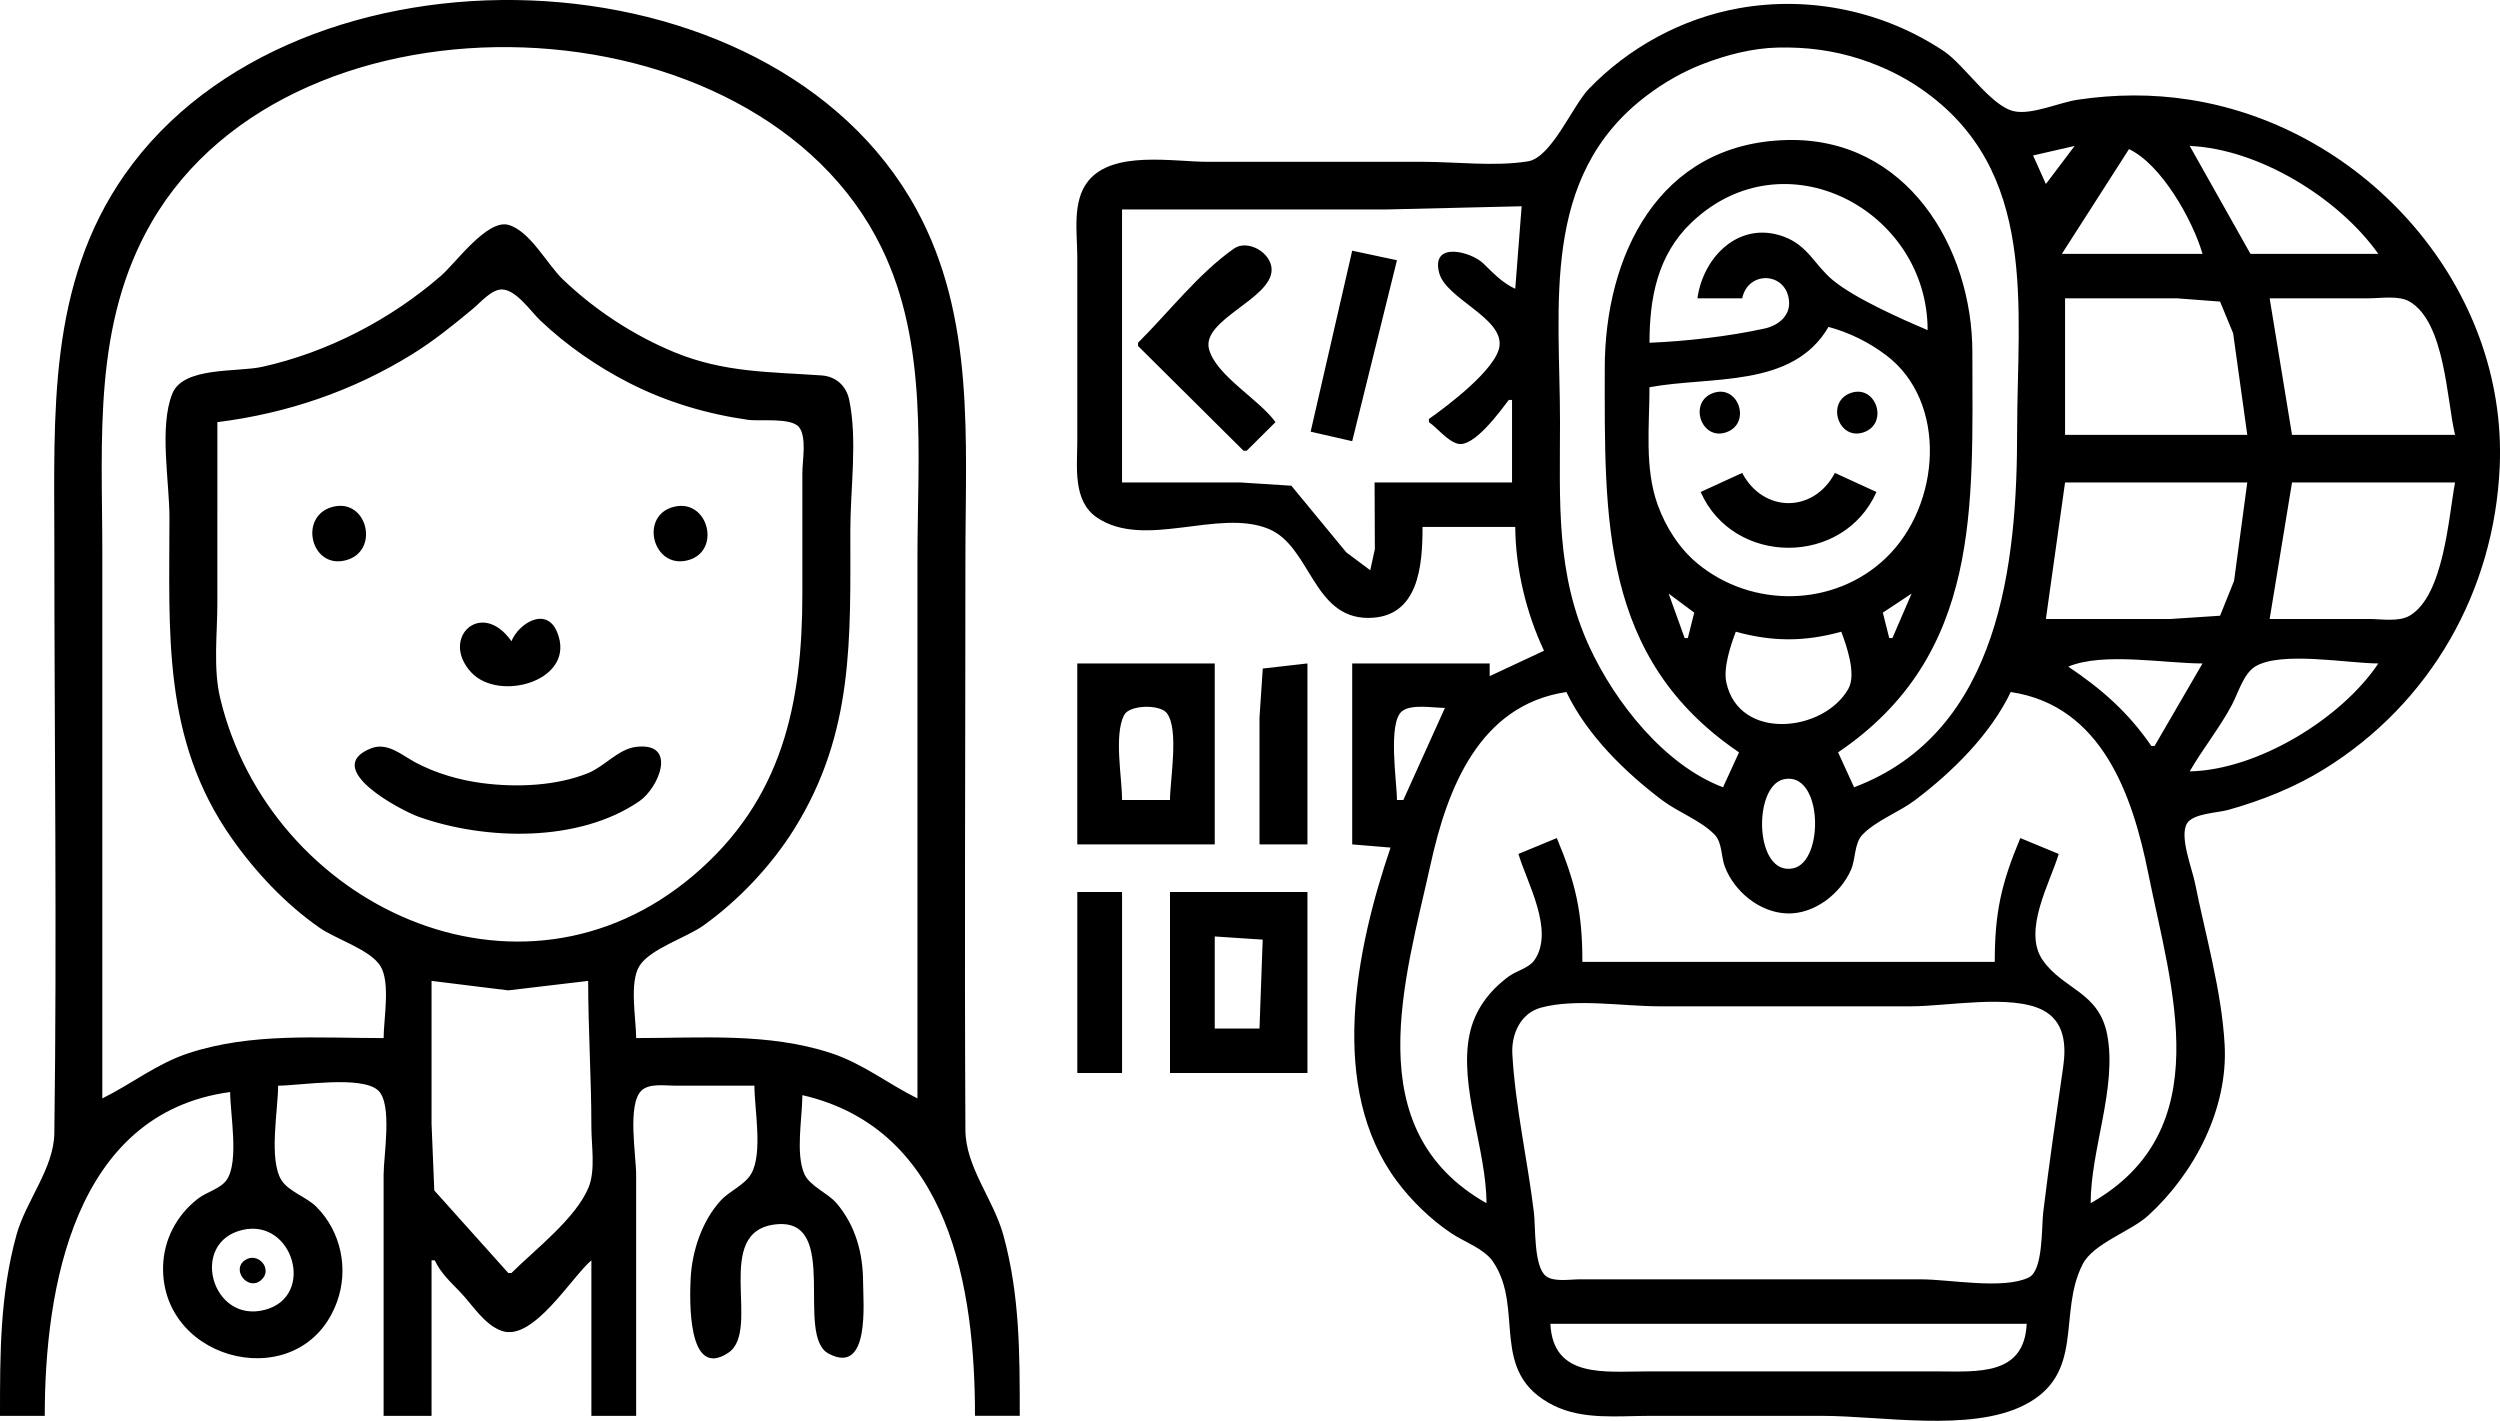 <?xml version="1.0" encoding="UTF-8" standalone="no"?>

<svg
   width="783"
   height="445"
   viewBox="0 0 207.166 117.738"
   version="1.1"
   id="svg602"
   xmlns="http://www.w3.org/2000/svg"
>
  <defs
     id="defs599" />
  <g
     id="layer1"
     transform="translate(7.93,-57.179)">
    <path
       style="stroke:none;stroke-width:0.264"
       d="m -7.93,174.507 h 3.709 c 0,-10.491 2.379,-25.09 15.364,-26.835 0,1.813 0.748,5.722 -0.272,7.256 -0.496,0.746 -1.675,1.028 -2.376,1.565 -1.782,1.366 -2.863,3.412 -2.911,5.648 -0.172,8.041 11.591,10.753 14.42,2.894 0.978,-2.717 0.317,-5.832 -1.734,-7.868 -0.808,-0.802 -2.291,-1.25 -2.882,-2.201 -1.065,-1.714 -0.272,-5.828 -0.272,-7.821 1.797,0 7.006,-0.881 8.317,0.422 1.167,1.159 0.425,5.384 0.425,6.945 v 19.995 h 3.973 v -12.891 h 0.265 c 0.5,1.064 1.297,1.786 2.109,2.631 1.023,1.065 1.992,2.711 3.454,3.221 2.579,0.898 5.732,-4.404 7.417,-5.852 v 12.891 h 3.709 v -19.995 c 0,-1.561 -0.743,-5.786 0.425,-6.945 0.643,-0.638 1.933,-0.422 2.754,-0.422 h 6.622 c 0,1.929 0.717,5.622 -0.272,7.311 -0.546,0.933 -1.788,1.409 -2.518,2.205 -1.572,1.715 -2.396,4.239 -2.498,6.531 -0.069,1.551 -0.309,8.384 3.129,6.084 2.793,-1.868 -1.424,-10.153 4.013,-10.646 5.292,-0.48 1.474,9.222 4.295,10.721 3.453,1.835 2.86,-4.255 2.857,-5.897 -0.004,-2.397 -0.61,-4.707 -2.206,-6.573 -0.726,-0.849 -2.223,-1.413 -2.667,-2.428 -0.741,-1.695 -0.16,-4.683 -0.16,-6.521 12.269,2.82 14.305,16.094 14.305,26.572 h 3.709 c 0,-5.126 0.012,-10.009 -1.365,-14.996 -0.812,-2.944 -3.122,-5.62 -3.138,-8.682 -0.083,-15.784 -2.63e-4,-31.571 -2.63e-4,-47.356 0,-9.811 0.826,-19.992 -4.055,-28.94 C 56.008,52.527 16.65,51.324 2.411,71.64 c -6.41,9.147 -5.838,19.919 -5.838,30.518 0,16.306 0.222,32.63 -0.001,48.934 -0.04,2.911 -2.36,5.601 -3.137,8.419 -1.376,4.987 -1.365,9.87 -1.365,14.996 M 109.95,100.843 h 7.682 c 0.029,3.465 0.909,7.127 2.384,10.26 l -4.503,2.105 v -1.052 h -11.391 v 14.996 l 3.179,0.263 c -2.885,8.46 -5.213,19.921 0.51,27.624 1.228,1.652 2.81,3.186 4.523,4.336 1.055,0.708 2.715,1.272 3.447,2.341 2.696,3.939 -0.438,9.205 5.03,11.929 2.431,1.211 5.313,0.862 7.947,0.862 h 14.305 c 4.883,0 12.239,1.355 16.689,-0.862 5.194,-2.588 2.786,-7.593 4.904,-11.71 0.888,-1.726 3.98,-2.705 5.427,-4.026 3.839,-3.506 6.636,-8.857 6.333,-14.182 -0.255,-4.48 -1.581,-9.026 -2.465,-13.417 -0.233,-1.157 -1.296,-3.812 -0.658,-4.884 0.505,-0.849 2.527,-0.881 3.413,-1.13 2.781,-0.782 5.488,-1.853 7.947,-3.374 8.845,-5.471 14.109,-14.776 14.559,-25.076 0.652,-14.916 -11.113,-28.124 -25.685,-30.403 -3.102,-0.485 -6.17,-0.459 -9.271,-0.003 -1.51,0.222 -3.805,1.277 -5.288,0.959 -1.919,-0.412 -4.107,-3.842 -5.838,-4.994 -4.959,-3.3 -11.084,-4.596 -16.954,-3.545 -4.73,0.847 -9.123,3.245 -12.44,6.678 -1.363,1.411 -3.101,5.699 -5.048,6.012 -2.77,0.445 -5.929,0.039 -8.737,0.039 H 92.202 c -2.923,0 -7.891,-0.971 -9.955,1.59 -1.357,1.683 -0.906,4.291 -0.906,6.303 v 15.259 c 0,2.099 -0.396,4.94 1.617,6.315 3.937,2.691 10.053,-0.766 14.231,0.947 3.491,1.432 3.655,7.381 8.258,7.38 4.233,-0.001 4.503,-4.429 4.503,-7.538 m 35.761,21.573 -1.324,-2.894 c 11.909,-8.071 11.126,-20.41 11.126,-33.149 0,-8.718 -5.466,-17.836 -15.364,-17.593 -10.704,0.263 -15.099,9.672 -15.099,18.908 0,12.378 -0.381,24.036 11.126,31.833 l -1.325,2.894 c -4.847,-1.825 -8.933,-7.032 -11.044,-11.576 -2.838,-6.109 -2.466,-12.132 -2.466,-18.679 0,-9.71 -1.656,-20.347 7.152,-27.036 1.451,-1.102 3.06,-2.027 4.768,-2.676 1.928,-0.733 4.02,-1.278 6.093,-1.329 2.37,-0.058 4.631,0.224 6.887,0.962 1.81,0.592 3.466,1.382 5.033,2.465 9.763,6.748 7.947,18.105 7.947,28.403 0,10.779 -1.357,24.891 -13.51,29.466 m -77.615,25.782 c -2.445,-1.208 -4.509,-2.88 -7.152,-3.75 -5.2,-1.71 -10.762,-1.249 -16.159,-1.249 0,-1.585 -0.586,-4.604 0.272,-5.979 0.882,-1.413 3.904,-2.353 5.291,-3.342 2.936,-2.094 5.66,-4.986 7.56,-8.043 4.944,-7.953 4.625,-15.74 4.625,-24.73 0,-3.408 0.602,-7.449 -0.091,-10.786 -0.241,-1.16 -1.088,-1.948 -2.293,-2.032 -4.288,-0.299 -8.08,-0.226 -12.185,-1.918 -3.398,-1.4 -6.625,-3.517 -9.27,-6.058 -1.287,-1.236 -2.717,-4.016 -4.505,-4.501 -1.757,-0.477 -4.356,3.159 -5.562,4.208 -4.187,3.64 -9.393,6.349 -14.834,7.559 -2.053,0.456 -6.543,-0.034 -7.445,2.221 -1.102,2.754 -0.237,7.306 -0.237,10.255 0,9.511 -0.621,18.356 5.149,26.572 1.972,2.808 4.47,5.471 7.301,7.44 1.329,0.924 4.184,1.806 5.026,3.156 0.858,1.375 0.272,4.394 0.272,5.979 -5.397,0 -10.958,-0.461 -16.159,1.249 -2.643,0.869 -4.708,2.542 -7.152,3.75 v -45.251 c 0,-9.374 -0.81,-18.913 4.087,-27.361 C 16.461,55.179 54.877,56.692 65.114,77.691 c 3.906,8.013 2.982,17.15 2.982,25.782 v 44.725 m 95.893,-78.926 -2.384,3.157 -1.06,-2.368 3.444,-0.789 m 25.165,8.945 h -10.596 l -5.033,-8.945 c 5.767,0.25 12.367,4.346 15.629,8.945 m -14.569,0 h -11.656 l 5.563,-8.682 c 2.701,1.277 5.281,5.889 6.093,8.682 m -22.781,6.314 c -2.188,-0.919 -6.035,-2.634 -7.847,-4.131 -1.507,-1.245 -2.063,-2.876 -4.074,-3.614 -3.687,-1.354 -6.684,1.677 -7.152,5.115 h 3.709 c 0.489,-2.35 3.709,-2.193 3.884,0.263 0.088,1.228 -0.936,2 -2.03,2.24 -2.988,0.656 -6.478,1.049 -9.536,1.179 0,-3.688 0.655,-7.264 3.468,-9.952 7.695,-7.353 19.572,-1.056 19.579,8.899 m -33.642,-10.26 -0.53,6.84 c -1.071,-0.496 -1.81,-1.285 -2.649,-2.104 -0.988,-0.966 -4.36,-1.88 -3.654,0.789 0.568,2.15 5.279,3.692 4.999,6.051 -0.225,1.898 -4.342,4.997 -5.849,6.051 v 0.263 c 0.727,0.508 1.521,1.56 2.383,1.787 1.337,0.353 3.531,-2.707 4.239,-3.629 h 0.265 v 6.84 h -11.391 l 0.023,5.525 -0.381,1.751 -1.991,-1.488 -4.548,-5.517 -4.228,-0.27 H 85.049 V 74.534 H 107.036 L 118.162,74.271 M 86.374,85.584 v 0.263 l 8.742,8.682 h 0.265 l 2.384,-2.368 c -1.332,-1.878 -4.927,-3.853 -5.508,-6.051 -0.643,-2.433 5.188,-4.156 5.188,-6.577 0,-1.417 -1.985,-2.551 -3.124,-1.753 -2.924,2.051 -5.415,5.289 -7.947,7.804 m 17.748,-7.63 -3.444,14.996 3.444,0.789 3.709,-14.996 -3.709,-0.789 M 10.083,92.161 c 5.771,-0.725 11.21,-2.571 16.159,-5.637 1.789,-1.109 3.418,-2.429 5.033,-3.77 0.617,-0.512 1.512,-1.593 2.384,-1.589 1.173,0.006 2.409,1.835 3.179,2.566 2.179,2.069 4.736,3.839 7.417,5.204 3.069,1.562 6.397,2.551 9.801,3.033 1.003,0.142 3.569,-0.217 4.231,0.614 0.649,0.814 0.272,2.806 0.272,3.788 v 9.997 c 0,9.101 -1.627,17.063 -9.007,23.336 -14.469,12.299 -35.126,2.476 -39.232,-14.654 -0.597,-2.49 -0.238,-5.345 -0.238,-7.893 V 92.161 m 168.211,1.052 h -15.099 v -11.313 h 9.271 l 3.573,0.27 1.083,2.624 1.172,8.419 m 17.218,0 h -13.51 l -1.854,-11.313 h 8.212 c 1.008,0 2.483,-0.259 3.387,0.27 2.946,1.726 3.067,8.14 3.765,11.042 M 128.758,89.267 c 5.123,-0.945 11.863,0.107 14.834,-4.999 1.739,0.472 3.33,1.26 4.768,2.341 5.128,3.856 4.557,12.441 -0.024,16.818 -4.276,4.086 -11.092,4.175 -15.601,0.449 -1.516,-1.253 -2.642,-3.038 -3.303,-4.876 -1.1,-3.059 -0.675,-6.54 -0.675,-9.734 m 5.31,0.47 c -2.117,0.718 -1.05,3.977 1.036,3.27 2.117,-0.718 1.05,-3.977 -1.036,-3.27 m 11.391,0 c -2.117,0.718 -1.05,3.977 1.036,3.27 2.117,-0.718 1.05,-3.977 -1.036,-3.27 m -12.462,8.212 c 2.73,6.164 11.839,6.164 14.569,0 l -3.444,-1.579 c -1.758,3.336 -5.924,3.336 -7.682,0 l -3.444,1.579 m 45.298,-0.789 -1.094,8.156 -1.16,2.887 -4.103,0.27 h -10.331 l 1.589,-11.313 h 15.099 m 17.218,0 c -0.537,2.863 -0.925,9.378 -3.765,11.042 -0.904,0.53 -2.379,0.27 -3.387,0.27 h -8.212 l 1.854,-11.313 H 195.512 M 19.623,99.184 c -2.824,0.76 -1.805,5.133 1.055,4.435 2.919,-0.712 1.839,-5.214 -1.055,-4.435 m 28.341,-0.02 c -2.943,0.679 -1.821,5.16 1.057,4.455 2.861,-0.7 1.772,-5.108 -1.057,-4.455 m 82.382,7.204 2.119,1.579 -0.53,2.105 h -0.265 l -1.325,-3.683 m 20.132,0 -1.589,3.683 h -0.265 l -0.53,-2.105 2.384,-1.579 m -116.026,3.946 c -2.483,-3.543 -5.947,-0.258 -3.339,2.575 2.336,2.537 8.802,0.671 7.116,-3.348 -0.9,-2.145 -3.194,-0.684 -3.777,0.774 m 110.198,-0.789 c 0.451,1.195 1.261,3.526 0.59,4.725 -2.017,3.603 -9.053,4.375 -10.115,-0.517 -0.264,-1.217 0.355,-3.073 0.784,-4.208 3.012,0.841 5.729,0.841 8.742,0 m -63.311,2.631 v 14.996 H 92.731 V 112.156 H 81.341 m 15.099,14.996 h 3.973 v -14.996 l -3.701,0.422 -0.272,4.051 v 10.523 m 78.145,-14.996 -3.974,6.84 h -0.265 c -1.907,-2.775 -4.098,-4.708 -6.887,-6.577 2.911,-1.213 7.958,-0.263 11.126,-0.263 m 14.569,0 c -3.051,4.569 -10.009,8.829 -15.629,8.945 1.086,-1.893 2.472,-3.588 3.502,-5.525 0.507,-0.953 0.946,-2.546 1.9,-3.15 2.095,-1.327 7.749,-0.27 10.228,-0.27 m -67.284,2.368 c 1.695,3.542 4.838,6.628 7.947,8.972 1.316,0.992 3.216,1.678 4.344,2.855 0.628,0.655 0.528,1.825 0.838,2.643 0.783,2.058 2.883,3.798 5.149,3.877 2.263,0.079 4.43,-1.624 5.307,-3.614 0.387,-0.879 0.268,-2.199 0.945,-2.906 1.127,-1.177 3.028,-1.863 4.344,-2.855 3.096,-2.334 6.259,-5.444 7.947,-8.972 7.584,1.129 10.107,8.619 11.391,14.996 1.913,9.501 5.892,21.329 -4.768,27.361 0.003,-4.459 2.201,-9.58 1.374,-13.944 -0.678,-3.58 -3.621,-3.736 -5.34,-6.185 -1.717,-2.445 0.649,-6.506 1.317,-8.811 l -3.179,-1.315 c -1.576,3.761 -2.119,6.159 -2.119,10.26 h -34.172 c 0,-4.101 -0.543,-6.5 -2.119,-10.26 l -3.179,1.315 c 0.668,2.305 3.034,6.366 1.317,8.811 -0.453,0.645 -1.486,0.873 -2.112,1.333 -1.662,1.222 -2.855,2.827 -3.265,4.852 -0.871,4.292 1.408,9.536 1.411,13.944 -10.763,-6.09 -6.736,-18.562 -4.616,-28.15 1.357,-6.135 3.979,-13.126 11.238,-14.207 m -32.847,8.945 h -3.973 c 0,-1.881 -0.679,-5.327 0.16,-7.02 0.435,-0.878 2.957,-0.921 3.541,-0.188 1.045,1.311 0.272,5.56 0.272,7.208 m 22.781,-7.63 -3.444,7.63 h -0.53 c 0,-1.464 -0.783,-6.409 0.425,-7.359 0.781,-0.614 2.604,-0.27 3.549,-0.27 m -88.991,3.353 c -4.162,1.645 2.474,5.146 3.959,5.673 5.527,1.961 13.257,2.149 18.274,-1.291 1.629,-1.117 3.197,-4.913 -0.261,-4.507 -1.469,0.173 -2.619,1.621 -3.973,2.171 -2.642,1.072 -5.932,1.201 -8.742,0.838 -1.914,-0.247 -3.86,-0.807 -5.563,-1.712 -1.126,-0.598 -2.321,-1.716 -3.694,-1.173 m 117.075,2.56 c 3.225,-0.699 3.382,6.816 0.787,7.378 -3.225,0.699 -3.382,-6.816 -0.787,-7.378 m -58.547,9.345 v 14.996 h 3.709 v -14.996 h -3.709 m 7.682,0 v 14.996 H 100.413 V 131.098 H 89.023 m 7.682,3.946 -0.265,7.366 h -3.709 v -7.63 l 3.973,0.263 m -55.894,3.42 c 0,4.049 0.265,8.057 0.265,12.102 0,1.519 0.355,3.569 -0.227,4.999 -1.044,2.561 -4.438,5.159 -6.395,7.103 h -0.265 l -6.13,-6.84 -0.227,-5.525 v -11.839 l 6.358,0.784 6.622,-0.784 m 78.94,2.219 c 2.883,-0.787 6.813,-0.114 9.801,-0.114 h 20.927 c 2.91,0 8.252,-1.023 10.857,0.31 1.828,0.936 1.961,2.911 1.705,4.688 -0.581,4.03 -1.172,8.06 -1.66,12.102 -0.141,1.172 0.011,4.783 -1.185,5.366 -2.103,1.026 -6.58,0.159 -8.922,0.159 h -21.722 -6.622 c -0.774,0 -2.102,0.239 -2.754,-0.27 -1.019,-0.795 -0.85,-4.05 -0.995,-5.254 -0.525,-4.356 -1.546,-8.778 -1.789,-13.154 -0.089,-1.615 0.66,-3.368 2.36,-3.832 M 12.202,159.089 c 4.16,-0.929 6.026,5.489 1.854,6.622 -4.459,1.212 -6.335,-5.621 -1.854,-6.622 m 0.14,2.535 c -1.106,0.794 0.27,2.528 1.331,1.663 1.096,-0.895 -0.232,-2.452 -1.331,-1.663 m 147.673,5.253 c -0.203,4.343 -4.091,3.946 -7.417,3.946 h -24.106 c -3.411,0 -7.734,0.602 -7.947,-3.946 z"
       id="path992" />
  </g>
</svg>

